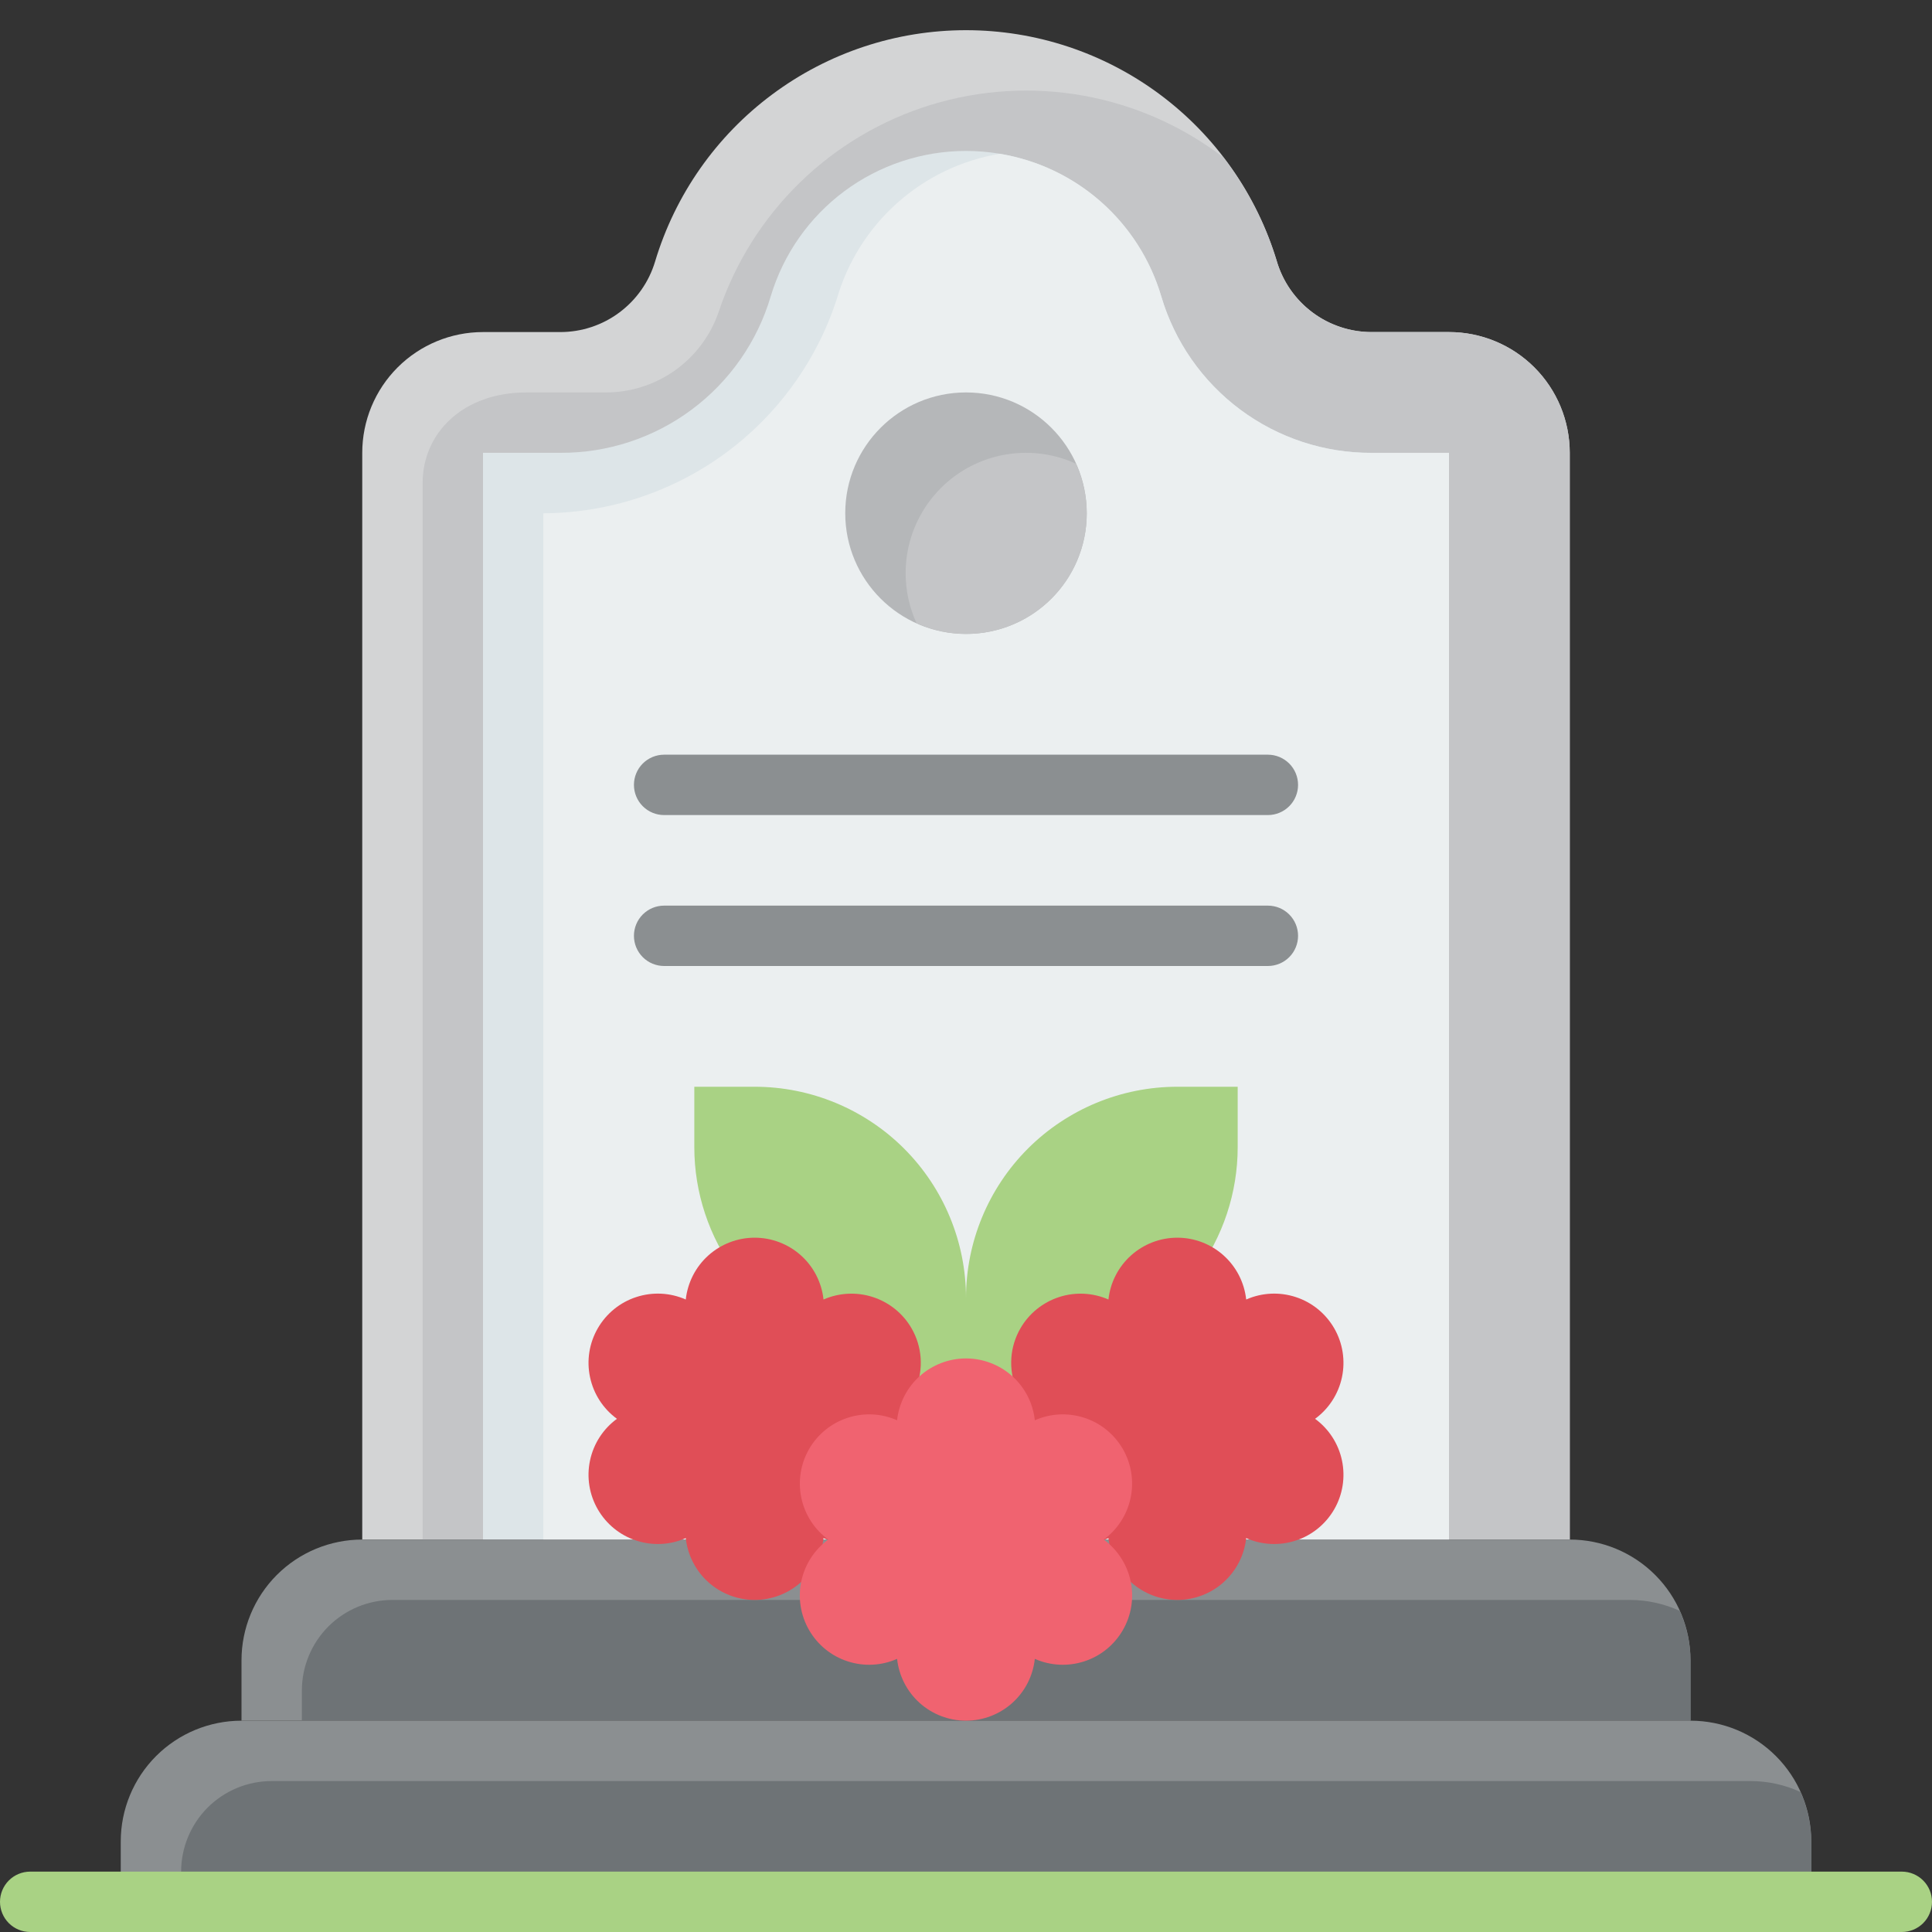 <svg xmlns:xlink="http://www.w3.org/1999/xlink" xmlns="http://www.w3.org/2000/svg" width="40" height="40" viewBox="0 0 40 40" fill="none">
<rect x="0" y="0" width="40" height="40" fill="#333333" stroke="none"/>
<g clip-path="url(#clip0_1540_13204)">
<path d="M26.437 5.414C26.021 4.03 25.171 2.816 24.012 1.954C22.852 1.091 21.445 0.625 20 0.625C18.555 0.625 17.148 1.091 15.989 1.954C14.829 2.816 13.979 4.03 13.563 5.414C13.437 5.836 13.177 6.206 12.823 6.47C12.47 6.733 12.041 6.875 11.6 6.875H10C9.337 6.875 8.701 7.138 8.232 7.607C7.763 8.076 7.5 8.712 7.5 9.375V31.875H32.5V9.375C32.5 8.712 32.237 8.076 31.768 7.607C31.299 7.138 30.663 6.875 30 6.875H28.4C27.959 6.875 27.53 6.733 27.177 6.47C26.823 6.206 26.563 5.836 26.437 5.414V5.414Z" fill="#D3D4D5"/>
<path d="M30 6.875H28.363C27.922 6.868 27.496 6.72 27.148 6.451C26.799 6.183 26.546 5.809 26.428 5.385C26.192 4.616 25.82 3.896 25.329 3.259C24.48 2.609 23.487 2.171 22.434 1.981C21.382 1.792 20.299 1.857 19.276 2.17C18.253 2.484 17.32 3.038 16.555 3.785C15.79 4.532 15.214 5.452 14.876 6.467C14.707 6.954 14.389 7.376 13.967 7.674C13.545 7.971 13.041 8.129 12.525 8.125H10.898C9.587 8.125 8.75 8.964 8.75 10V31.875H32.5V9.375C32.5 8.712 32.237 8.076 31.768 7.607C31.299 7.138 30.663 6.875 30 6.875V6.875Z" fill="#C4C5C7"/>
<path d="M10 31.875V9.375H11.6C12.58 9.38 13.534 9.066 14.32 8.481C15.106 7.896 15.681 7.072 15.958 6.132C16.219 5.263 16.753 4.501 17.481 3.959C18.209 3.418 19.093 3.125 20 3.125C20.908 3.125 21.791 3.418 22.519 3.959C23.247 4.501 23.782 5.263 24.042 6.132C24.319 7.072 24.894 7.896 25.68 8.481C26.466 9.066 27.42 9.38 28.4 9.375H30V31.875H10Z" fill="#DDE5E8"/>
<path d="M11.25 10.627V31.877H30V9.377H28.4C27.42 9.381 26.466 9.067 25.68 8.483C24.894 7.898 24.319 7.074 24.042 6.134C23.819 5.377 23.386 4.699 22.795 4.177C22.203 3.655 21.476 3.31 20.697 3.184C19.909 3.316 19.174 3.669 18.577 4.201C17.981 4.733 17.547 5.422 17.325 6.19C16.908 7.475 16.096 8.595 15.006 9.392C13.915 10.188 12.601 10.62 11.25 10.627V10.627Z" fill="#EBEFF0"/>
<path d="M5 35.625H35C35.663 35.625 36.299 35.888 36.768 36.357C37.237 36.826 37.5 37.462 37.5 38.125V39.375H2.5V38.125C2.5 37.462 2.763 36.826 3.232 36.357C3.701 35.888 4.337 35.625 5 35.625V35.625Z" fill="#8B8F91"/>
<path d="M37.5 39.375V38.125C37.499 37.771 37.422 37.422 37.275 37.1C36.953 36.953 36.604 36.876 36.25 36.875H5.625C5.128 36.875 4.651 37.072 4.299 37.424C3.948 37.776 3.75 38.253 3.75 38.75V39.375H37.5Z" fill="#6E7376"/>
<path d="M7.5 31.875H32.5C33.163 31.875 33.799 32.138 34.268 32.607C34.737 33.076 35 33.712 35 34.375V35.625H5V34.375C5 33.712 5.263 33.076 5.732 32.607C6.201 32.138 6.837 31.875 7.5 31.875V31.875Z" fill="#8B8F91"/>
<path d="M35 35.625V34.375C34.999 34.021 34.922 33.672 34.775 33.35C34.453 33.203 34.104 33.126 33.75 33.125H8.125C7.628 33.125 7.151 33.322 6.799 33.674C6.448 34.026 6.25 34.503 6.25 35V35.625H35Z" fill="#6E7376"/>
<path d="M26.25 16.875H13.75C13.584 16.875 13.425 16.809 13.308 16.692C13.191 16.575 13.125 16.416 13.125 16.25C13.125 16.084 13.191 15.925 13.308 15.808C13.425 15.691 13.584 15.625 13.75 15.625H26.25C26.416 15.625 26.575 15.691 26.692 15.808C26.809 15.925 26.875 16.084 26.875 16.25C26.875 16.416 26.809 16.575 26.692 16.692C26.575 16.809 26.416 16.875 26.25 16.875Z" fill="#8B8F91"/>
<path d="M26.25 20H13.75C13.584 20 13.425 19.934 13.308 19.817C13.191 19.7 13.125 19.541 13.125 19.375C13.125 19.209 13.191 19.05 13.308 18.933C13.425 18.816 13.584 18.75 13.75 18.75H26.25C26.416 18.75 26.575 18.816 26.692 18.933C26.809 19.05 26.875 19.209 26.875 19.375C26.875 19.541 26.809 19.7 26.692 19.817C26.575 19.934 26.416 20 26.25 20Z" fill="#8B8F91"/>
<path d="M39.375 40H0.625C0.459 40 0.3 39.934 0.183 39.817C0.066 39.7 0 39.541 0 39.375C0 39.209 0.066 39.05 0.183 38.933C0.3 38.816 0.459 38.75 0.625 38.75H39.375C39.541 38.75 39.7 38.816 39.817 38.933C39.934 39.05 40 39.209 40 39.375C40 39.541 39.934 39.7 39.817 39.817C39.7 39.934 39.541 40 39.375 40Z" fill="#A9D284"/>
<path d="M20 13.125C21.381 13.125 22.5 12.006 22.5 10.625C22.5 9.244 21.381 8.125 20 8.125C18.619 8.125 17.5 9.244 17.5 10.625C17.5 12.006 18.619 13.125 20 13.125Z" fill="#B5B7B9"/>
<path d="M18.75 11.875C18.751 12.228 18.828 12.578 18.975 12.9C19.437 13.11 19.952 13.175 20.451 13.084C20.951 12.994 21.411 12.753 21.77 12.394C22.129 12.035 22.369 11.575 22.46 11.076C22.55 10.577 22.485 10.062 22.275 9.6C21.895 9.426 21.477 9.351 21.061 9.382C20.644 9.412 20.241 9.546 19.89 9.773C19.539 10 19.251 10.311 19.052 10.678C18.852 11.045 18.749 11.457 18.75 11.875V11.875Z" fill="#C4C5C7"/>
<path d="M25.625 22.5H24.375C23.215 22.5 22.102 22.961 21.281 23.781C20.461 24.602 20 25.715 20 26.875V30.625C20 30.625 22.104 28.062 22.5 27.944C23.403 27.674 24.195 27.12 24.758 26.365C25.321 25.609 25.625 24.692 25.625 23.75V22.5Z" fill="#A9D284"/>
<path d="M14.375 22.5H15.625C16.785 22.5 17.898 22.961 18.719 23.781C19.539 24.602 20 25.715 20 26.875V30.625C20 30.625 17.896 28.062 17.5 27.944C16.597 27.674 15.805 27.12 15.242 26.365C14.679 25.609 14.375 24.692 14.375 23.75V22.5Z" fill="#A9D284"/>
<path d="M21.128 27.5C21.305 27.194 21.589 26.965 21.925 26.855C22.261 26.745 22.625 26.763 22.949 26.905C22.987 26.553 23.154 26.228 23.417 25.992C23.68 25.756 24.021 25.625 24.375 25.625C24.729 25.625 25.07 25.756 25.333 25.992C25.596 26.228 25.763 26.553 25.801 26.905C26.125 26.762 26.49 26.744 26.826 26.854C27.162 26.963 27.446 27.194 27.623 27.5C27.8 27.806 27.857 28.167 27.784 28.513C27.711 28.859 27.513 29.166 27.227 29.375C27.513 29.584 27.711 29.891 27.784 30.237C27.857 30.583 27.8 30.944 27.623 31.25C27.446 31.556 27.162 31.787 26.826 31.896C26.49 32.006 26.125 31.988 25.801 31.845C25.763 32.197 25.596 32.522 25.333 32.758C25.07 32.994 24.729 33.125 24.375 33.125C24.021 33.125 23.68 32.994 23.417 32.758C23.154 32.522 22.987 32.197 22.949 31.845C22.625 31.987 22.261 32.005 21.925 31.895C21.589 31.785 21.305 31.556 21.128 31.25L21.04 28.75C20.958 28.549 20.924 28.331 20.939 28.115C20.954 27.898 21.019 27.688 21.128 27.5V27.5Z" fill="#E04E57"/>
<path d="M18.872 27.5C18.695 27.194 18.411 26.965 18.075 26.855C17.739 26.745 17.374 26.763 17.05 26.905C17.012 26.553 16.846 26.228 16.583 25.992C16.32 25.756 15.978 25.625 15.624 25.625C15.271 25.625 14.93 25.756 14.666 25.992C14.403 26.228 14.237 26.553 14.198 26.905C13.875 26.762 13.51 26.744 13.174 26.854C12.837 26.963 12.554 27.194 12.377 27.5C12.2 27.806 12.142 28.167 12.216 28.513C12.289 28.859 12.487 29.166 12.773 29.375C12.487 29.584 12.289 29.891 12.216 30.237C12.142 30.583 12.2 30.944 12.377 31.25C12.554 31.556 12.837 31.787 13.174 31.896C13.51 32.006 13.875 31.988 14.198 31.845C14.237 32.197 14.403 32.522 14.666 32.758C14.93 32.994 15.271 33.125 15.624 33.125C15.978 33.125 16.32 32.994 16.583 32.758C16.846 32.522 17.012 32.197 17.05 31.845C17.374 31.987 17.739 32.005 18.075 31.895C18.411 31.785 18.695 31.556 18.872 31.25L18.96 28.75C19.041 28.549 19.076 28.331 19.061 28.115C19.045 27.898 18.981 27.688 18.872 27.5V27.5Z" fill="#E04E57"/>
<path d="M22.852 31.875C23.137 31.666 23.335 31.359 23.408 31.013C23.481 30.667 23.424 30.306 23.247 30C23.07 29.694 22.787 29.463 22.45 29.354C22.114 29.244 21.749 29.262 21.425 29.405C21.387 29.053 21.221 28.728 20.958 28.492C20.695 28.256 20.353 28.125 20 28.125C19.646 28.125 19.305 28.256 19.041 28.492C18.778 28.728 18.612 29.053 18.573 29.405C18.25 29.262 17.885 29.244 17.549 29.354C17.213 29.463 16.929 29.694 16.752 30C16.575 30.306 16.518 30.667 16.591 31.013C16.664 31.359 16.862 31.666 17.148 31.875C16.862 32.084 16.664 32.391 16.59 32.737C16.517 33.083 16.575 33.444 16.752 33.75C16.929 34.056 17.212 34.287 17.549 34.396C17.885 34.506 18.25 34.488 18.573 34.345C18.612 34.697 18.778 35.022 19.041 35.258C19.305 35.494 19.646 35.625 20 35.625C20.353 35.625 20.695 35.494 20.958 35.258C21.221 35.022 21.387 34.697 21.425 34.345C21.749 34.488 22.114 34.506 22.45 34.396C22.787 34.287 23.07 34.056 23.247 33.75C23.424 33.444 23.482 33.083 23.409 32.737C23.335 32.391 23.137 32.084 22.852 31.875V31.875Z" fill="#F06370"/>
</g>
<defs>
<clipPath id="clip0_1540_13204">
<rect width="40" height="40" fill="white"/>
</clipPath>
</defs>
</svg>